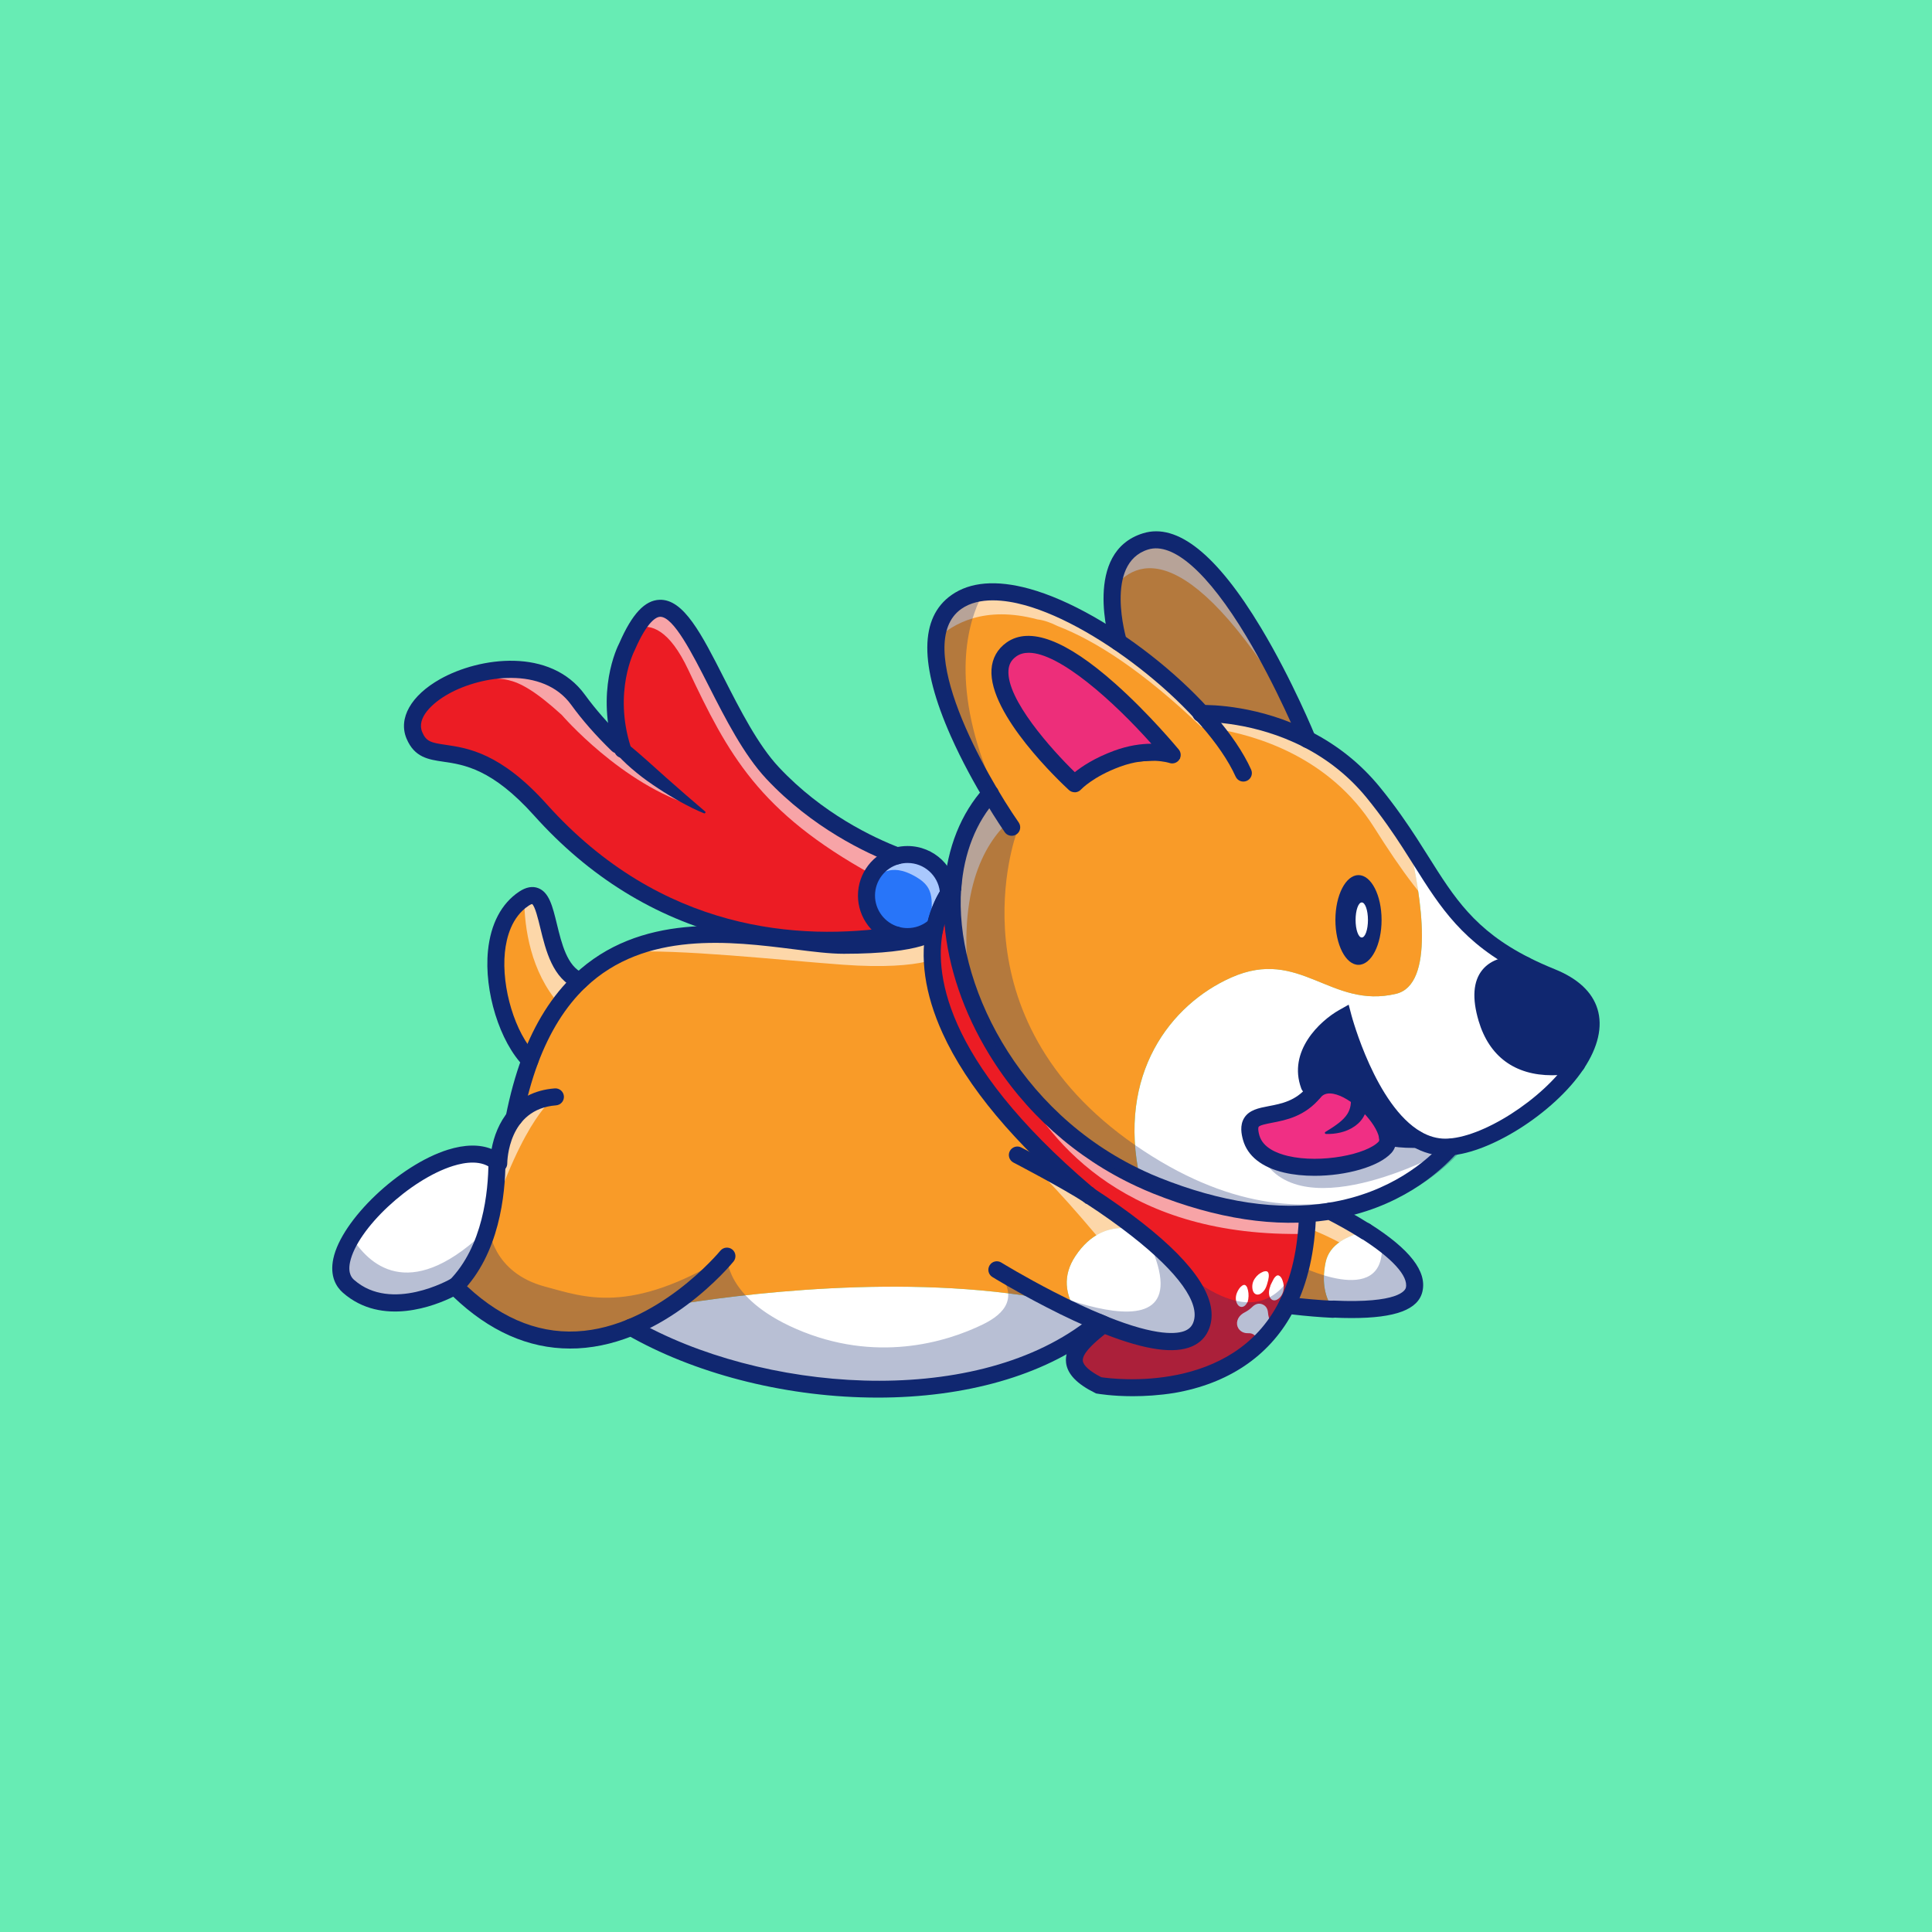 <?xml version="1.0" encoding="utf-8"?>
<!-- Generator: Adobe Illustrator 24.3.0, SVG Export Plug-In . SVG Version: 6.00 Build 0)  -->
<svg version="1.1" id="Layer_1" xmlns="http://www.w3.org/2000/svg" xmlns:xlink="http://www.w3.org/1999/xlink" x="0px" y="0px"
	 viewBox="0 0 4000 4000" style="enable-background:new 0 0 4000 4000;" xml:space="preserve">
<style type="text/css">
	.st0{fill:#67ECB4;}
	.st1{fill:#FFFFFF;}
	.st2{fill:#102770;}
	.st3{fill:#F99B28;}
	.st4{fill:#EC1C24;}
	.st5{fill:#2875F9;}
	.st6{fill:#F02F84;}
	.st7{opacity:0.6;}
	.st8{opacity:0.3;}
	.st9{fill:#ED2E7A;}
</style>
<g>
	<g>
		<g>
			<g>
				<g>
					<rect class="st0" width="4000" height="4000"/>
				</g>
			</g>
		</g>
	</g>
	<g>
		<g>
			<g>
				<g>
					<g>
						<path class="st1" d="M3078.3,2109.6c-30.3-102.1,30.1-115.1,79.4-110.6c-133.3-67.6-171.6-148.9-238.9-253.1
							c-0.9-1.3-1.8-2.7-2.6-4c28.3,119.4,54.4,296.6-25.7,315.6c-135.6,32.3-198.7-96.8-341-33.8
							c-125.7,55.7-237.3,199.9-189.1,416.7c0.3,0.1,0.6,0.3,0.9,0.4c10.7,5,21.6,9.7,32.7,14.2c124.5,50,228.2,63.9,312.8,58.4
							c10.5-0.7,20.7-1.7,30.7-2.9c0,0,0.1,0,0.2,0c142.9-23,251.3-106.1,278.7-136.8c80.2-13.6,194.5-89.3,248.1-169.7
							C3202.6,2216.3,3109.6,2215,3078.3,2109.6z M2872.8,2354.9c1.2,8.4-0.3,15.7-5.1,21c-44,48.4-252.3,69.1-277.3-19.6
							c-20.6-72.8,70-21.7,129.9-94.4v0c-6.5-8.3-9.6-13.6-9.6-13.6c-30.8-83.6,70.4-140.8,70.4-140.8s50.9,193.9,152.6,252.1
							C2911.7,2360.3,2891.4,2358.5,2872.8,2354.9z"/>
					</g>
				</g>
			</g>
		</g>
		<g>
			<g>
				<g>
					<g>
						<path class="st2" d="M2933.8,2359.6c-22,0.7-42.3-1.1-61-4.7c-3.5-24.9-29.8-59.9-60.9-83.2c-32.4-24.4-69.9-36-91.5-9.8
							c-6.5-8.3-9.6-13.6-9.6-13.6c-30.8-83.6,70.4-140.8,70.4-140.8S2832.1,2301.3,2933.8,2359.6z"/>
					</g>
				</g>
			</g>
		</g>
		<g>
			<g>
				<g>
					<g>
						<path class="st3" d="M2916.1,1741.9c-20.5-31.5-43.8-65.1-73.3-101c-41.2-50.3-88.9-85.1-135.7-109.1
							c-104.8-54-205.3-54-219.2-53.8c-48.1-52.6-108.7-104.8-172.2-147.9c0,0,0,0,0,0c-125.3-85-261.9-134.8-335.5-83
							c-102.2,71.9,4.1,285,70.2,396.6c-46.9,51.9-72.3,120-77.8,195.1c-15.6,212,126.6,480.3,387.6,601.7
							c-48.2-216.8,63.4-361,189.1-416.7c142.3-63.1,205.4,66,341,33.8C2970.5,2038.5,2944.4,1861.4,2916.1,1741.9z"/>
					</g>
				</g>
			</g>
		</g>
		<g>
			<g>
				<g>
					<g>
						<path class="st2" d="M3264.4,2204c-61.8,12.3-154.8,11-186.2-94.4c-30.3-102.1,30.1-115.1,79.4-110.6
							c16.7,8.5,34.9,16.7,54.8,24.8C3311.9,2063.9,3310,2135.7,3264.4,2204z"/>
					</g>
				</g>
			</g>
		</g>
		<g>
			<g>
				<g>
					<g>
						<path class="st3" d="M2707.1,1531.8c-104.8-54-205.3-54-219.2-53.8c-48.1-52.6-108.7-104.8-172.2-147.9c0,0,0,0,0,0
							c-1.1-3.7-52.4-174.9,56.2-208.5C2521.5,1075.4,2707.1,1531.8,2707.1,1531.8z"/>
					</g>
				</g>
			</g>
		</g>
		<g>
			<g>
				<g>
					<g>
						<path class="st1" d="M2487.5,2744.1c-20,54.9-110.5,35.6-202.7-1.6c-3.6-1.4-7.1-2.9-10.6-4.4c-14.6-6-29.2-12.5-43.5-19.1
							c-27-38.9-30.4-78.7-4.7-117.8c31.6-47.9,70.3-60.4,104.8-58.6c8.1,0.4,15.8,1.6,23.3,3.3c0,0,0,0,0,0
							C2435.4,2609.6,2508.6,2686.2,2487.5,2744.1z"/>
					</g>
				</g>
			</g>
		</g>
		<g>
			<g>
				<g>
					<g>
						<path class="st1" d="M2927.9,2670.8c-8.8,38.1-89.3,44-167.6,40.4c-15.9-22.8-24.8-54.4-15.7-97.8
							c7.7-37.1,44.7-55.1,82.5-63.7C2881.6,2584.3,2937.2,2630.5,2927.9,2670.8z"/>
					</g>
				</g>
			</g>
		</g>
		<g>
			<g>
				<g>
					<g>
						<path class="st1" d="M1034,2392c-0.3,66.3-17.5,197.8-91.7,272.6c-0.3-0.2-0.5-0.4-0.7-0.7c0,0-132,77.4-220.1,0
							c-88-77.4,211.2-348.1,311-254.2C1032.5,2409.6,1032.5,2402.7,1034,2392z"/>
					</g>
				</g>
			</g>
		</g>
		<g>
			<g>
				<g>
					<g>
						<path class="st1" d="M2274.2,2738.2c-5.2,4.4-10.5,8.6-15.9,12.8c-233.6,178.3-674.5,157.4-952.2-2.2
							c31.2-12.8,59.7-29.1,84.9-46.2c131.2-21.7,481.3-68.4,782.8-11.4c17.9,9.2,37.1,18.7,56.9,27.9
							C2245,2725.7,2259.6,2732.2,2274.2,2738.2z"/>
					</g>
				</g>
			</g>
		</g>
		<g>
			<g>
				<g>
					<g>
						<path class="st3" d="M2354.2,2545.9c-7.4-1.7-15.2-2.9-23.3-3.3c-34.5-1.8-73.3,10.7-104.8,58.6c-25.7,39-22.3,78.9,4.7,117.8
							c-19.8-9.2-39-18.7-56.9-27.9c-301.6-56.9-651.6-10.2-782.8,11.4c-25.2,17.1-53.7,33.4-84.9,46.2
							c-102.4,42.2-233.1,46.5-363.7-84.2c74.2-74.7,91.4-206.3,91.7-272.6c2.6-19.3,9.9-51,30.5-77.1v0
							c8.7-44.4,19.7-83.7,32.7-118.6c27-72.4,62.5-125.6,103.3-164.4h0c167.3-158.9,423.6-74.1,546.4-74.1
							c167.2,0,187.7-30.9,187.7-30.9c-18.9,101.2,11.4,287.7,320.3,548.5c0,0,0.1,0,0.1,0.1
							C2285.4,2495.3,2320.4,2519.5,2354.2,2545.9z"/>
					</g>
				</g>
			</g>
		</g>
		<g>
			<g>
				<g>
					<g>
						<path class="st3" d="M2744.5,2613.3c-9.1,43.4-0.2,74.9,15.7,97.8c-34.3-1.6-68.3-5-95.6-8.4c23.3-46.1,38.8-114.9,42.1-189.2
							c10.5-0.7,20.7-1.7,30.7-2.9c0,0,0.1,0,0.2,0c5.5-0.7,10.8-1.5,16.1-2.3c18.5,9.3,45.8,23.9,73.4,41.4
							C2789.2,2558.2,2752.3,2576.2,2744.5,2613.3z"/>
					</g>
				</g>
			</g>
		</g>
		<g>
			<g>
				<g>
					<g>
						<path class="st4" d="M2706.7,2513.5c-3.3,74.4-18.8,143.2-42.1,189.2c-109.1,216.2-389.6,166.1-389.6,166.1
							c-78.2-38.6-53-73.7-9.2-110.8c6-5.1,12.5-10.3,19-15.5c92.2,37.1,182.6,56.5,202.7,1.6c21.1-57.9-52-134.5-133.3-198.2
							c0,0,0,0,0,0c-33.7-26.4-68.7-50.6-99.1-70.3c0,0-0.1-0.1-0.1-0.1c-308.9-260.9-339.2-447.3-320.3-548.5
							c0.6-3.3,1.3-6.5,2-9.6c7.3-31.7,19.1-54.1,27.2-66.6c4.8-7.4,8.2-11.4,8.8-12c-15.6,212,126.6,480.3,387.6,601.7
							c0.3,0.1,0.6,0.3,0.9,0.4c10.7,5,21.6,9.7,32.7,14.2C2518.4,2505.1,2622.1,2519.1,2706.7,2513.5z"/>
					</g>
				</g>
			</g>
		</g>
		<g>
			<g>
				<g>
					<g>
						<g>
							<path class="st1" d="M2605.9,2770.1c-2.8-1.8-5.7-3.4-8.3-5.5c-3.7-3.1-7.8-4.6-12.6-4.3c-7,0.3-13.4-1.6-18.4-6.7
								c-8.3-8.5-7.2-22.1,2.5-31.1c2.5-2.3,5.3-4.1,8.1-5.5c5.6-2.9,10.8-6.6,15.5-11.2c6.4-6.2,13.3-8.2,20.5-5.5
								c7.2,2.7,11.4,8.7,12.1,17.7c0.5,6.3,2,12,4.9,17.1c2.5,4.3,3.7,9.4,3.5,15.1c-0.4,9.8-6.2,17.8-14.6,20.2
								c-4.3,1.2-8.7,1.1-13.2-0.5C2606.1,2769.8,2606,2769.9,2605.9,2770.1z"/>
						</g>
					</g>
				</g>
			</g>
			<g>
				<g>
					<g>
						<g>
							<path class="st1" d="M2623.2,2659.3c-1.6,5.1-3.6,10-7.1,13.9c-1.8,2-3.9,4-6.2,5.3c-7.4,4.3-14.6,0.7-16.5-8.3
								c-1.7-8.1-0.3-16.1,4.7-23.3c4.5-6.6,10.3-11.2,17-13.9c1.7-0.7,3.6-1,5.3-1.1c3.5-0.2,5.7,2,6.3,6c0.6,4.1-0.1,8.2-1,12.4
								C2624.9,2653.2,2624,2656.2,2623.2,2659.3z"/>
						</g>
					</g>
				</g>
			</g>
			<g>
				<g>
					<g>
						<g>
							<path class="st1" d="M2630.1,2661.7c2.3-4.7,4.6-9.5,7.1-14.1c1.1-2,2.7-3.7,4.3-5.2c2.6-2.4,5.2-2.5,7.7-0.7
								c3,2.1,4.8,5.5,6.1,9.3c2.4,6.5,3.5,13.4,1.9,20.9c-1.7,7.7-5.6,14.1-11.9,18.1c-7.8,5.1-15.5,1.4-17.5-8.2
								c-1-4.8-0.6-9.7,0.8-14.7c0.5-1.8,1.2-3.5,1.8-5.2C2630.3,2661.8,2630.2,2661.8,2630.1,2661.7z"/>
						</g>
					</g>
				</g>
			</g>
			<g>
				<g>
					<g>
						<g>
							<path class="st1" d="M2668.1,2714.7c-3.2,9.2-8.5,15.2-16.3,17.5c-8.6,2.6-14.6-4.2-12.9-14.3c0.7-4,2.1-7.8,4.4-11
								c3.9-5.5,8.4-10.4,13.8-13.8c1.5-1,3.1-1.7,4.7-2.1c3.2-0.8,5.6,0.6,6.9,3.9c1.8,4.7,1.5,9.8,0.6,15
								C2669,2711.5,2668.5,2713.3,2668.1,2714.7z"/>
						</g>
					</g>
				</g>
			</g>
			<g>
				<g>
					<g>
						<g>
							<path class="st1" d="M2583.7,2694.2c-1.3,2.3-2.5,4.7-4.1,6.7c-4.6,5.9-11.3,6.6-15.8,1.8c-5.4-5.9-6.7-16-3.2-25.2
								c1.9-4.9,4.4-9.3,7.9-13c1.1-1.1,2.3-2.1,3.5-2.9c3.4-2.2,6.4-1.7,8.6,1.4c0.6,0.9,1.2,1.8,1.6,2.8
								c2.7,7.5,3.5,15.5,2.2,24.1c-0.2,1.4-0.7,2.7-1,4C2583.6,2694,2583.7,2694.1,2583.7,2694.2z"/>
						</g>
					</g>
				</g>
			</g>
		</g>
		<g>
			<g>
				<g>
					<g>
						<path class="st5" d="M1963.9,1850.8c-8.1,12.5-20,34.9-27.2,66.6c-15.2,14-35.4,22.5-57.6,22.5c-8,0-15.7-1.1-23-3.2
							c-35.8-10-62.1-42.9-62.1-81.9c0-39.4,26.8-72.5,63.1-82.2c7-1.8,14.3-2.9,21.9-2.9
							C1924.6,1769.9,1961.8,1805.7,1963.9,1850.8z"/>
					</g>
				</g>
			</g>
		</g>
		<g>
			<g>
				<g>
					<g>
						<path class="st4" d="M1856,1936.8c-178.9,27.2-486,21.3-737.3-259.4c-131-146.4-230-80.5-260.8-154.3
							c-40.4-96.9,239.9-210.1,338.9-73.7c27.4,37.8,59.8,72.5,92.2,103c-39.3-123.2,9.1-213.1,9.1-213.1
							c103.4-237.7,169.4,121,301.5,261.9c92.3,98.5,200.7,149.6,257.6,171.4c-36.4,9.6-63.1,42.8-63.1,82.2
							C1794,1893.9,1820.2,1926.8,1856,1936.8z"/>
					</g>
				</g>
			</g>
		</g>
		<g>
			<g>
				<g>
					<g>
						<path class="st3" d="M1200.5,2031.9c-40.8,38.7-76.3,91.9-103.3,164.4c-70.7-71.3-109.6-270.1-12.6-334.7
							C1149,1818.6,1117.8,1996.9,1200.5,2031.9z"/>
					</g>
				</g>
			</g>
		</g>
		<g>
			<g>
				<g>
					<g>
						<path class="st6" d="M2867.8,2375.9c-44,48.4-252.3,69.1-277.3-19.6c-20.6-72.8,70-21.7,129.9-94.4v0
							c21.7-26.1,59.2-14.6,91.5,9.8c31,23.3,57.4,58.3,60.9,83.2C2874,2363.3,2872.6,2370.6,2867.8,2375.9z"/>
					</g>
				</g>
			</g>
		</g>
		<g class="st7">
			<g>
				<g>
					<g>
						<g>
							<path class="st1" d="M3252.6,2044.3c-210.6-55.9-295-152.7-408-331.8c-92.3-146.2-245.3-190.5-329.4-203.9
								c-8.5-10.5-17.6-21.1-27.2-31.6c13.9-0.3,114.3-0.2,219.2,53.8c1.9,1,3.8,2,5.7,3c45,23.9,90.4,57.9,130,106.1
								c30.7,37.5,54.7,72.4,75.9,105.1c67.4,104.1,105.7,185.5,238.9,253.1c16.7,8.5,34.9,16.7,54.8,24.8
								C3228.4,2029.3,3241.7,2036.5,3252.6,2044.3z"/>
						</g>
					</g>
				</g>
			</g>
			<g>
				<g>
					<g>
						<g>
							<path class="st1" d="M2011.5,2069.6c-30.8-78.4-44.3-158.5-38.9-231.8c5.5-75.1,30.9-143.2,77.8-195.1
								c15.7,26.5,29.1,47.3,36.9,59.1C2038.8,1746.9,1975.1,1850,2011.5,2069.6z"/>
						</g>
					</g>
				</g>
			</g>
			<g>
				<g>
					<g>
						<g>
							<path class="st1" d="M2515.2,1508.7c-10.6-1.7-20-2.9-28.1-3.7c-120.9-115.6-218.9-178.5-297.6-208.9
								c-14.5-7.3-28.5-12.1-41.6-13.7c-109.6-29.3-175.3,8.8-209.3,41.6c3.2-32.4,15.7-59.8,41.6-77.9c73.5-51.7,210.1-2,335.5,83
								v0c63.6,43.1,124.2,95.3,172.3,148C2497.6,1487.7,2506.7,1498.2,2515.2,1508.7z"/>
						</g>
					</g>
				</g>
			</g>
			<g>
				<g>
					<g>
						<g>
							<path class="st1" d="M2695.7,1504.1c-231.1-396.8-344.6-349.4-392.3-283.6c3.5-42.6,20.1-84.9,68.5-99.9
								C2499.5,1081.3,2653.1,1407,2695.7,1504.1z"/>
						</g>
					</g>
				</g>
			</g>
			<g>
				<g>
					<g>
						<g>
							<path class="st1" d="M1917,1991.1c-32.7,7.3-86.3,12.5-172.3,6.2c-137.9-10.1-333.6-32.5-454.9-26.6
								c159.1-73,354.6-13.9,457.2-13.9c121,0,165.2-16.2,180.4-25.1C1929.8,1949.5,1927.5,1969.4,1917,1991.1z"/>
						</g>
					</g>
				</g>
			</g>
			<g>
				<g>
					<g>
						<g>
							<path class="st1" d="M2927.9,2669.8c-2.9,12.4-13.2,21.3-28.7,27.6c-20.6-70-108.7-119.1-165.1-144
								c-11-4.8-20.7-8.8-28.5-11.8c-0.3,4.4-0.7,8.6-1.1,12.9c-366.6,8.6-528.6-184.4-596.2-316c63.8,81.9,148.9,153.3,252.8,201.4
								c10.7,5,21.6,9.7,32.7,14.2c148.5,59.6,267.5,68,359.8,53.1c18.5,9.3,45.8,23.9,73.4,41.4
								C2881.6,2583.3,2937.2,2629.5,2927.9,2669.8z"/>
						</g>
					</g>
				</g>
			</g>
			<g>
				<g>
					<g>
						<g>
							<path class="st1" d="M1963.9,1849.8c-8.1,12.5-20,34.9-27.2,66.6c-3.3,3-6.8,5.8-10.6,8.3c4.1-61.2,10.1-85.6-28.4-108.5
								c-59.4-35.4-75.6,3.5-91.9-5.5c-235.2-129.6-298.5-249.5-380.9-424.2c-38.9-82.4-77.1-96.3-107.7-86
								c92.9-155.4,158.6,167.9,282.3,299.8c92.3,98.5,200.7,149.6,257.6,171.4c7-1.8,14.3-2.9,21.9-2.9
								C1924.6,1768.9,1961.8,1804.8,1963.9,1849.8z"/>
						</g>
					</g>
				</g>
			</g>
			<g>
				<g>
					<g>
						<g>
							<path class="st1" d="M1200.5,2031c-14.9,14.2-29.1,30.2-42.4,48.5c-59.5-68-72.4-157.4-72.8-219.3
								C1148.8,1818.8,1118.1,1996.1,1200.5,2031z"/>
						</g>
					</g>
				</g>
			</g>
			<g>
				<g>
					<g>
						<g>
							<path class="st1" d="M1149.9,2270.8c0,0-64.7,37.5-139.6,271.7c0.5-9.3,18.6-128.9,18.6-136.9c1.3,1,2.5,2.1,3.7,3.2
								c0,0,0-54.2,32-94.7v0C1081.8,2291.9,1108.6,2273.9,1149.9,2270.8z"/>
						</g>
					</g>
				</g>
			</g>
			<g>
				<g>
					<g>
						<g>
							<path class="st1" d="M1439.7,1669.8c-152.3-44.9-276.6-189.6-276.6-189.6c-110.7-100.7-122.2-64.3-187.4-82.5
								c77.3-23.2,171.8-17.3,221.2,50.8c27.4,37.8,59.8,72.5,92.2,103C1349.3,1608.3,1409.9,1650.4,1439.7,1669.8z"/>
						</g>
					</g>
				</g>
			</g>
			<g>
				<g>
					<g>
						<g>
							<path class="st1" d="M2106.4,2391.3c-11.7-4.9,533.2,301.3,334.5,379C2440.9,2770.3,2170.9,2418.4,2106.4,2391.3z"/>
						</g>
					</g>
				</g>
			</g>
		</g>
		<g class="st8">
			<g>
				<g>
					<g>
						<path class="st2" d="M2927.9,2676.7c-8.8,38.1-89.3,44-167.6,40.4c-34.3-1.6-68.3-5-95.6-8.4
							c-109.1,216.2-389.6,166.1-389.6,166.1c-78.2-38.6-53-73.7-9.2-110.8c6-5.1,12.5-10.3,19-15.5c-3.6-1.4-7.1-2.9-10.6-4.4
							c-5.2,4.4-10.5,8.6-15.9,12.8c-233.6,178.3-674.5,157.4-952.2-2.2c-102.4,42.2-233.1,46.5-363.7-84.2
							c-0.3-0.2-0.5-0.4-0.7-0.7c0,0-132,77.4-220.1,0c-26.1-22.9-18.1-62.9,8.5-105.3c38.4,59.6,124.9,132.5,282.4-23.1
							c0,0,0,0,0,0.1c0.1,3.8,7.1,93.4,116.2,122.4c80.9,21.5,174.4,59.6,376.3-63.4c0,0-5.3,86.3,143.3,150.9
							c163.9,71.2,309.4,28.4,387-9.6c45.4-22.3,75.1-56,28.6-112.8c0,0,445.8,228.4,314.8-57.3c0,0,0,0,0.1,0.1
							c0.1,0.1,0.3,0.3,0.6,0.5c1.7,1.6,6.9,6.2,14.8,12.7c0,0,0,0,0.1,0c50.5,42,208.2,207,291.7,33.7c0,0,180.4,92.5,175-39.9
							C2902.1,2609.3,2935.2,2644.8,2927.9,2676.7z"/>
					</g>
				</g>
			</g>
		</g>
		<g class="st8">
			<g>
				<g>
					<g>
						<path class="st2" d="M2707.1,1531.8c-104.8-54-205.3-54-219.2-53.8c-48.1-52.6-108.7-104.8-172.2-147.9c0,0,0,0,0,0
							c-1.1-3.7-52.4-174.9,56.2-208.5C2521.5,1075.4,2707.1,1531.8,2707.1,1531.8z"/>
					</g>
				</g>
			</g>
		</g>
		<g>
			<g>
				<g>
					<g>
						<path class="st2" d="M2924.2,2376.6c-18.6,0-37-1.7-54.7-5.1c-9.5-1.9-15.8-11.1-13.9-20.6s11.1-15.8,20.6-13.9
							c18.1,3.5,37.3,5,57,4.4l0.6,0c9.7,0,17.6,7.9,17.6,17.6c0,9.7-7.8,17.6-17.6,17.6C2930.6,2376.5,2927.4,2376.6,2924.2,2376.6
							z"/>
					</g>
				</g>
			</g>
		</g>
		<g>
			<g>
				<g>
					<g>
						<path class="st2" d="M2992.4,2392.7c-23.1,0-45.7-6.3-67.4-18.6c-86-49.2-136.4-184.1-153.9-239.3
							c-24.1,18.9-61,57-44.5,104.9c1.2,1.8,3.7,5.6,7.6,10.6l3.7,4.8v6c0,9.7-7.9,17.6-17.6,17.6c-6,0-11.3-3-14.5-7.6
							c-6.6-8.5-9.9-14.1-10.3-14.7l-0.8-1.4l-0.6-1.5c-28.5-77.3,38.8-139.9,78.3-162.2l19.9-11.2l5.8,22.1
							c0.5,1.9,50.2,187.5,144.3,241.3c16.3,9.3,33.1,14,49.9,14c74.7,0,202.1-81.3,257.3-164.1c16.6-24.8,34.2-61.3,24.2-94
							c-7.6-24.8-30.5-45-68-60.1c-20.1-8.1-39-16.7-56.2-25.4c-121-61.3-167.7-135.5-221.8-221.5c-7.7-12.2-15.6-24.8-24-37.7
							c-17.7-27.4-42.3-63.8-74.7-103.5c-35.5-43.3-79.3-78.5-130.1-104.6c-101.7-52.3-199.9-52-210.8-51.8l-0.8,0
							c-9.7,0.8-17.8-6.4-18.7-16c-0.9-9.6,6.5-18.2,16.1-19.1c0,0,1.1-0.1,3-0.1c18.9-0.4,120.1,0.6,227.2,55.7
							c55.1,28.3,102.6,66.5,141.2,113.6c33.6,41,58.8,78.5,77.1,106.6c8.4,13.1,16.4,25.8,24.2,38.1
							c53.4,84.9,95.6,151.9,207.9,208.8c16.3,8.3,34.3,16.4,53.5,24.2c47.8,19.3,77.6,47,88.5,82.4c11.2,36.3,1.3,79.1-28.5,123.9
							C3217.5,2305.4,3078.2,2392.7,2992.4,2392.7z"/>
					</g>
				</g>
			</g>
		</g>
		<g>
			<g>
				<g>
					<g>
						<path class="st2" d="M1972.7,1855.6c-0.4,0-0.9,0-1.3,0c-9.7-0.7-17-9.2-16.3-18.9c6-81.6,34.5-152.7,82.3-205.6
							c6.5-7.2,17.7-7.8,24.9-1.3c7.2,6.5,7.8,17.7,1.3,24.9c-42.5,47.1-67.9,110.9-73.3,184.6
							C1989.5,1848.6,1981.8,1855.6,1972.7,1855.6z"/>
					</g>
				</g>
			</g>
		</g>
		<g>
			<g>
				<g>
					<g>
						<path class="st2" d="M2753.7,2525.1c-8.5,0-16-6.2-17.4-14.8c-1.5-9.6,5-18.6,14.6-20.2c128.3-20.6,205.1-88.2,239.4-126.7
							c6.5-7.3,17.6-7.9,24.9-1.4c7.3,6.5,7.9,17.6,1.4,24.9c-37.5,42-121.1,115.7-260.1,138
							C2755.5,2525,2754.6,2525.1,2753.7,2525.1z"/>
					</g>
				</g>
			</g>
		</g>
		<g>
			<g>
				<g>
					<g>
						<path class="st2" d="M2094.6,1730.4c-5.6,0-11.1-2.6-14.5-7.6c-2.6-3.8-65.3-94.5-111.7-199c-65.2-147.1-64.7-245.3,1.6-291.9
							c38.7-27.2,92.7-31.6,160.5-13.1c167.4,45.8,395.2,231.3,459.8,374.5c4,8.9,0.1,19.3-8.8,23.3c-8.9,4-19.3,0.1-23.3-8.8
							c-60-133.1-280.6-312.2-437-355c-39.3-10.8-93.9-18.1-130.9,7.9c-103.8,73,50.5,343.9,118.8,442.1c5.5,8,3.6,19-4.4,24.5
							C2101.6,1729.4,2098.1,1730.4,2094.6,1730.4z"/>
					</g>
				</g>
			</g>
		</g>
		<g>
			<g>
				<g>
					<g>
						<path class="st2" d="M2707.1,1548.7c-7,0-13.5-4.1-16.3-11c-0.5-1.1-46.8-114.4-110.5-220.3
							c-79.3-131.9-151.5-195.7-203.3-179.7c-91.7,28.3-45,185-44.5,186.6c2.8,9.3-2.4,19.1-11.7,22c-9.3,2.9-19.1-2.4-22-11.7
							c-2.4-7.8-57.3-191.9,67.8-230.5c70.8-21.9,152.9,43.9,244,195.5c65.1,108.2,112.3,223.7,112.7,224.9c3.7,9-0.7,19.3-9.7,22.9
							C2711.6,1548.2,2709.3,1548.7,2707.1,1548.7z"/>
					</g>
				</g>
			</g>
		</g>
		<g>
			<g>
				<g>
					<g>
						<g>
							<g>
								<path class="st9" d="M2426.9,1563.7l-110.5,7.6l-91.3,52.1c0,0-227.6-209.7-130.9-278.2
									C2191,1276.9,2426.9,1563.7,2426.9,1563.7z"/>
							</g>
						</g>
					</g>
				</g>
				<g>
					<g>
						<g>
							<g>
								<path class="st2" d="M2224,1633.6l-4.4-4.1c-6.7-6.1-163.2-151.5-157.3-242.3c1.3-20.4,10.5-36.8,27.3-48.6
									c101.8-72,333.9,208,343.8,219.9l10.1,12.3l-124.5,8.6L2224,1633.6z M2129.4,1343c-11.4,0-21.7,2.8-30.4,9
									c-12.7,9-19.4,20.8-20.3,36.3c-4.9,75.1,122.3,200.8,147.7,225l87.7-50l96.3-6.6C2347.4,1483,2209.9,1343,2129.4,1343z"/>
							</g>
						</g>
					</g>
				</g>
			</g>
			<g>
				<g>
					<g>
						<g>
							<path class="st2" d="M2225.1,1640.3c-4.4,0-8.7-1.6-12-4.6c-17-15.7-166.4-156.2-160.3-249.8c1.5-23.1,12.3-42.3,31.2-55.7
								c47.7-33.7,123.2-5.2,224.5,84.8c71.3,63.3,129.5,133.9,132,136.8c5,6.1,5.4,14.8,0.8,21.3c-4.5,6.4-12.8,9.1-20.2,6.5
								c-0.9-0.3-43.4-14-102.3,7.8c-56.1,20.7-80.4,46.9-80.7,47.2c-3.2,3.5-7.6,5.6-12.3,5.8
								C2225.6,1640.3,2225.3,1640.3,2225.1,1640.3z M2129.9,1351.5c-9.7,0-18.4,2.3-25.6,7.4c-10.4,7.3-15.6,16.6-16.4,29.2
								c-3.9,59.9,89,163.5,137.4,210.6c14.4-11.6,40.7-29.4,81.3-44.4c29.9-11,56.3-14.4,77.2-14.5
								C2305.6,1452,2193.7,1351.5,2129.9,1351.5z"/>
						</g>
					</g>
				</g>
			</g>
		</g>
		<g>
			<g>
				<g>
					<g>
						<path class="st2" d="M3213.4,2226.2c-77,0-130.1-38.7-152-112.3c-14-47-11.4-82.6,7.7-105.9c18-21.9,48.3-31.1,90.1-27.3
							c9.7,0.9,16.8,9.4,15.9,19.1c-0.9,9.7-9.4,16.8-19.1,15.9c-20.3-1.8-47.1-0.8-59.7,14.5c-11.1,13.5-11.5,38.9-1.2,73.5
							c21.4,72.1,77.2,99.7,165.9,82.1c9.6-1.9,18.8,4.3,20.7,13.8c1.9,9.5-4.3,18.8-13.8,20.7
							C3248.6,2224.3,3230.4,2226.2,3213.4,2226.2z"/>
					</g>
				</g>
			</g>
		</g>
		<g>
			<g>
				<g>
					<g>
						<path class="st2" d="M2664.6,2719.6c-2.7,0-5.4-0.6-7.9-1.9c-8.7-4.4-12.2-15-7.8-23.7c24.9-49.2,38.5-110,40.6-180.7
							c0.3-9.7,8.6-17.3,18.1-17.1c9.7,0.3,17.4,8.4,17.1,18.1c-2.2,75.9-17.1,141.7-44.4,195.5
							C2677.3,2716.1,2671.1,2719.6,2664.6,2719.6z"/>
					</g>
				</g>
			</g>
		</g>
		<g>
			<g>
				<g>
					<g>
						<path class="st2" d="M1972.6,1855.6c-9.7,0-17.6-7.9-17.6-17.6c0-4.9,2-9.3,5.2-12.5c3.2-3.2,7.6-5.2,12.5-5.2c0,0,0,0,0,0
							c9.7,0,17.6,7.9,17.6,17.6C1990.3,1847.7,1982.4,1855.6,1972.6,1855.6z"/>
					</g>
				</g>
			</g>
		</g>
		<g>
			<g>
				<g>
					<g>
						<path class="st2" d="M2284.8,2759.4c-2.1,0-4.3-0.4-6.5-1.2c-3.7-1.5-7.4-3-11-4.5c-13.8-5.7-28.2-12.1-44-19.4
							c-18.8-8.7-38.2-18.2-57.6-28.3c-62.8-32.3-110.6-61.8-111.1-62.1c-8.3-5.1-10.8-15.9-5.7-24.2c5.1-8.3,15.9-10.9,24.2-5.7
							c0.5,0.3,47.3,29.1,108.8,60.7c19,9.8,38,19.1,56.3,27.6c15.3,7.1,29.3,13.3,42.8,18.8c3.5,1.5,6.9,2.9,10.3,4.3
							c9,3.6,13.5,13.8,9.9,22.8C2298.4,2755.2,2291.8,2759.4,2284.8,2759.4z"/>
					</g>
				</g>
			</g>
		</g>
		<g>
			<g>
				<g>
					<g>
						<path class="st2" d="M2254.9,2492.3c-3.3,0-6.6-0.9-9.6-2.8c-46.7-30.3-146.1-82.1-147.1-82.6c-8.6-4.5-12-15.1-7.5-23.7
							c4.5-8.6,15.1-12,23.7-7.5c4.1,2.2,101.9,53.1,150,84.3c8.2,5.3,10.5,16.2,5.2,24.4
							C2266.3,2489.5,2260.7,2492.3,2254.9,2492.3z"/>
					</g>
				</g>
			</g>
		</g>
		<g>
			<g>
				<g>
					<g>
						<path class="st2" d="M2798.6,2728.9c-12.2,0-25.3-0.3-39.2-1c-9.7-0.4-17.2-8.7-16.8-18.4c0.4-9.7,8.7-17,18.4-16.8
							c135.1,6.2,148.4-21.2,149.7-26.7c5.5-23.9-28.4-61.2-93.1-102.3c-8.2-5.2-10.6-16.1-5.4-24.3c5.2-8.2,16.1-10.6,24.3-5.4
							c82.6,52.5,118.1,98.3,108.5,139.9C2936.4,2711.2,2889.6,2728.9,2798.6,2728.9z"/>
					</g>
				</g>
			</g>
		</g>
		<g>
			<g>
				<g>
					<g>
						<path class="st2" d="M1180,2792c-86,0-167.1-36-241.6-107.3c-36.5,18.1-147.3,63-228.5-8.3c-13.3-11.7-27.6-33.5-19.8-70.5
							c17-80.2,136.6-194,237.1-225.5c35.2-11,65.9-11.4,90.6-1.5c9.3-51.6,43.6-118.9,130.8-125.5c9.7-0.7,18.1,6.5,18.9,16.2
							c0.7,9.7-6.5,18.1-16.2,18.9c-99.4,7.5-101,115.8-101.1,120.4c0,7-4.2,13.3-10.7,16.1c-6.4,2.8-13.9,1.5-19-3.3
							c-22.2-20.9-57.2-15.7-82.7-7.7c-89,27.9-198.5,130.2-213.1,199.2c-5.2,24.6,5.2,33.8,8.6,36.8c77.3,67.9,198.3-1.3,199.5-2
							c6.9-4,15.7-2.9,21.4,2.8c74.1,74.3,154.6,109.9,239.5,105.7c165.9-8.1,296.4-165.4,297.7-167c6.1-7.5,17.2-8.6,24.8-2.5
							c7.5,6.1,8.6,17.2,2.5,24.8c-5.7,7-141.4,170.9-323.1,179.9C1190.3,2791.8,1185.1,2792,1180,2792z"/>
					</g>
				</g>
			</g>
		</g>
		<g>
			<g>
				<g>
					<g>
						<path class="st2" d="M1816.7,2893.6c-6.1,0-12.2-0.1-18.3-0.2c-179.7-3-362.4-50.4-501.1-130.2c-8.4-4.8-11.3-15.6-6.5-24
							c4.8-8.4,15.6-11.3,24-6.5c258.2,148.4,694.7,185.3,932.8,3.5c5.1-3.9,10.3-8,15.3-12.3c7.5-6.3,18.6-5.3,24.8,2.2
							c6.2,7.5,5.3,18.6-2.2,24.8c-5.4,4.6-11,9-16.6,13.3C2159.3,2847.9,1999.3,2893.6,1816.7,2893.6z"/>
					</g>
				</g>
			</g>
		</g>
		<g>
			<g>
				<g>
					<g>
						<path class="st2" d="M1064.5,2331.8c-1.1,0-2.3-0.1-3.4-0.3c-9.5-1.9-15.8-11.1-13.9-20.7c8.7-44.3,20-85.1,33.5-121.4
							c26.3-70.6,62.5-128.1,107.7-171c0.3-0.2,0.5-0.5,0.8-0.7c135.4-127.9,322.2-104.5,458.6-87.3c38.9,4.9,72.5,9.1,99.2,9.1
							c140.6,0,171.6-22.4,174.2-24.5c5.7-6.8,15.7-8.4,23.3-3.4c8.1,5.4,10.3,16.3,4.9,24.4c-6,9.1-38.4,38.7-202.4,38.7
							c-28.9,0-63.5-4.3-103.6-9.4c-129.7-16.3-307.3-38.6-430.7,78.6c-0.2,0.2-0.5,0.5-0.8,0.7c-40.9,39.1-73.9,91.9-98.2,157.1
							c-12.9,34.5-23.6,73.5-32,115.9C1080.1,2326,1072.7,2331.8,1064.5,2331.8z M1920,1916.4C1920,1916.4,1920,1916.4,1920,1916.4
							C1920,1916.4,1920,1916.4,1920,1916.4z M1920,1916.4C1920,1916.4,1920,1916.4,1920,1916.4
							C1920,1916.4,1920,1916.4,1920,1916.4z M1920,1916.4C1920,1916.4,1920,1916.4,1920,1916.4
							C1920,1916.4,1920,1916.4,1920,1916.4z M1921.3,1914.7L1921.3,1914.7L1921.3,1914.7z"/>
					</g>
				</g>
			</g>
		</g>
		<g>
			<g>
				<g>
					<g>
						<path class="st2" d="M2345,2890.7c-42.4,0-71.2-5-73.1-5.3l-2.5-0.4l-2.2-1.1c-37.5-18.5-57.1-38.9-60-62.3
							c-3.7-30,20.5-55.1,47.2-77.7c6.1-5.2,12.4-10.2,19.4-15.8l8-6.4l9.5,3.8c104.7,42.2,147.1,36.5,163,29.4
							c8.2-3.7,13.5-9.2,16.5-17.5c14.3-39.3-31-102.6-127.6-178.3c-27.9-21.9-59.3-44.3-93.7-66.7h-1.2l-5.2-4.4
							c-143.2-121-241.3-238.4-291.6-348.9c-37.1-81.5-47.9-157.7-32.2-226.3c7.7-33.8,20.4-57.9,29.6-72.3
							c5.9-9.2,10.1-13.9,10.6-14.4l34.2-37l-3.7,50.3c-14.1,192,113.7,462.3,378.4,584.9c10.2,4.8,20.8,9.4,31.8,13.8
							c128.1,51.4,246,68.9,350.4,52.1l5.6-0.9l5.1,2.6c18.4,9.3,46.3,24.1,74.9,42.3c8.2,5.2,10.6,16.1,5.4,24.3
							c-5.2,8.2-16.1,10.6-24.3,5.4c-24.9-15.8-49.3-29-66.8-38c-109.4,16.3-231.6-2.2-363.4-55c-11.6-4.7-22.9-9.6-33.6-14.6
							c-126.6-58.7-232.4-153.3-305.8-273.7c-52.8-86.6-84.5-180-92.2-269.5c-0.7,2.5-1.3,5-1.9,7.7
							c-19.7,86.2-5.7,270.2,307.6,536.6h0.8l4,3.9c36.2,23.6,69.5,47.2,98.9,70.3c112.7,88.4,159.5,161.7,138.9,218.1
							c-6.3,17.4-18.2,30-35.3,37.6c-36.6,16.3-95.8,8.1-180.9-25.1c-3.7,3-7.2,5.9-10.6,8.7c-15.9,13.4-36.7,32.8-35.1,46.6
							c1.2,10,14.8,21.9,38.3,33.9c26.7,4,271.7,34.6,368.4-157l5.6-11l12.3,1.5c33.9,4.2,65.7,6.9,94.3,8.3
							c9.7,0.4,17.2,8.7,16.8,18.4c-0.5,9.7-8.8,17.1-18.4,16.8c-26.1-1.2-54.6-3.6-84.9-7.1c-48.3,87.3-131.9,143.4-242.6,162.6
							C2400,2889,2370.1,2890.7,2345,2890.7z"/>
					</g>
				</g>
			</g>
		</g>
		<g>
			<g>
				<g>
					<g>
						<path class="st2" d="M1879,1956.8c-9.4,0-18.8-1.3-27.8-3.8c-44-12.3-74.9-52.9-74.9-98.8c0-46.5,31.3-87.3,76.2-99.2
							c8.7-2.3,17.6-3.4,26.4-3.4c54.9,0,99.9,42.9,102.4,97.7l0.3,5.6l-3.1,4.7c-7.7,11.9-18.3,32.2-24.9,61l-1.2,5.3l-4,3.7
							C1929.5,1947.1,1904.8,1956.8,1879,1956.8z M1879,1786.7c-5.8,0-11.7,0.8-17.4,2.3c-29.4,7.8-50,34.6-50,65.1
							c0,30.1,20.2,56.8,49.2,64.9c5.9,1.7,12,2.5,18.2,2.5c15.3,0,29.9-5.1,41.8-14.6c6.9-27.1,16.8-47.6,25-61.3
							C1941.7,1812.2,1913.3,1786.7,1879,1786.7z"/>
					</g>
				</g>
			</g>
		</g>
		<g>
			<g>
				<g>
					<g>
						<path class="st2" d="M1857.1,1789.6c-2.1,0-4.2-0.4-6.3-1.2c-57.9-22.2-169.3-74.7-264.1-175.8
							c-46.8-49.9-85.3-125.5-119.2-192.2c-34.2-67.2-72.9-143.4-100.5-143.4c-0.2,0-0.3,0-0.4,0c-6.8,0.2-25.6,7.3-52.3,68.7
							l-0.6,1.3c-0.4,0.8-44.2,85.3-7.8,199.4c3,9.3-2.2,19.2-11.4,22.1c-9.3,3-19.2-2.2-22.1-11.4c-39.7-124.4,4.9-216.3,10-226
							c26.2-60,52.7-88.4,83.3-89.3c49.8-1.6,86.8,70.9,133.4,162.6c32.9,64.6,70.1,137.8,113.5,184.1c90,96,195.9,145.9,251.1,167
							c9.1,3.5,13.6,13.7,10.1,22.7C1870.9,1785.3,1864.2,1789.6,1857.1,1789.6z"/>
					</g>
				</g>
			</g>
		</g>
		<g>
			<g>
				<g>
					<g>
						<path class="st2" d="M1717.5,1964.3c-71.1,0-140.4-8.5-207.2-25.5c-154.8-39.4-291-123.6-404.6-250.4
							c-86.7-96.7-145.2-105.2-187.9-111.4c-30.7-4.5-59.7-8.7-76.1-47.8c-17.6-42,9.2-89.3,69.7-123.3
							c81.4-45.7,228.2-65.9,299.6,32.5c21.8,30,48.7,60.7,80.1,91.2c7,6.8,7.2,17.9,0.4,24.9c-6.8,7-17.9,7.2-24.9,0.4
							c-32.9-31.9-61.2-64.1-84.1-95.8c-58.1-80-185.8-60.7-253.9-22.5c-34.3,19.2-66.6,50.1-54.5,79c8.3,19.8,18.3,22.1,48.6,26.5
							c45.4,6.6,113.9,16.6,209.1,122.7c237,264.4,523.2,283.9,721.5,253.7c9.6-1.4,18.6,5.1,20.1,14.8c1.5,9.6-5.1,18.6-14.8,20.1
							C1811,1960.7,1763.9,1964.3,1717.5,1964.3z"/>
					</g>
				</g>
			</g>
		</g>
		<g>
			<g>
				<g>
					<g>
						<path class="st2" d="M1457.6,1683.9c-16.9-6.8-33-15.1-48.9-23.8c-15.8-8.8-31.3-18.1-46.4-28.1c-15.1-10-30-20.3-44-31.9
							c-14.1-11.4-27.6-23.6-39.8-37.1c-5.7-6.3-5.2-16.1,1.1-21.8c5.6-5.1,14-5.3,19.8-0.8l0.2,0.2c14,10.8,27,22.5,40.2,34.1
							l39.4,35.3c26.4,23.6,53.4,46.7,80.7,70.1l0,0c0.9,0.8,1,2.2,0.2,3.1C1459.4,1684,1458.4,1684.2,1457.6,1683.9z"/>
					</g>
				</g>
			</g>
		</g>
		<g>
			<g>
				<g>
					<g>
						<path class="st2" d="M1097.2,2213.1c-4.5,0-9.1-1.7-12.5-5.2c-50.2-50.6-82.8-155.8-74.4-239.6c5.6-55.6,27.9-97.8,64.5-122.2
							c14.3-9.5,27.6-12,39.6-7.3c22.6,8.8,29.6,37.6,38.5,74c10,41.1,21.3,87.7,54.1,101.9c6.5,2.6,11.1,8.9,11.1,16.4
							c0,9.7-7.9,17.6-17.6,17.6h-3.6l-3.3-1.4c-49.4-20.9-63.6-79.3-75-126.2c-4.3-17.9-10.9-44.8-16.9-49.4
							c-0.8,0.1-3.2,0.8-7.4,3.6c-34.8,23.2-45.8,65.2-49,96.4c-7.4,73.3,21.4,168,64.3,211.3c6.8,6.9,6.8,18-0.1,24.9
							C1106.1,2211.4,1101.7,2213.1,1097.2,2213.1z"/>
					</g>
				</g>
			</g>
		</g>
		<g>
			<g>
				<g>
					<g>
						<path class="st2" d="M2721.7,2434.4c-22,0-43.7-2.1-63.2-6.7c-46.2-10.9-75.5-34.2-84.9-67.3c-3.5-12.4-7-30.5,2.3-45.7
							c10.4-16.8,30-20.6,50.9-24.6c26.2-5,55.9-10.7,80.1-40.1h0c14.3-17.3,35.5-24.4,59.7-20c50.4,9.3,106.1,65.8,120.4,108.3
							c8.5,25.2,1.3,40.4-6.2,48.7C2854.5,2415.8,2786.5,2434.4,2721.7,2434.4z M2734,2272.4c-32.3,39.1-71.8,46.7-100.6,52.2
							c-10.7,2.1-25.3,4.9-27.6,8.5c-0.2,0.4-2.2,4.2,1.6,17.6c7.2,25.4,36.1,37.2,59.1,42.6c68.2,16.1,163.9-3.3,188.2-30.1
							c1-1.1,1.6-5.8-1.1-13.8c-10.7-31.8-56.9-78.1-93.4-84.9C2744.8,2261.8,2737.9,2267.7,2734,2272.4L2734,2272.4z"/>
					</g>
				</g>
			</g>
		</g>
		<g>
			<g>
				<g>
					<g>
						<path class="st2" d="M2744,2343.6c8.3-5.2,16.3-10,23.5-15.4c7.2-5.2,13.7-10.9,18.5-16.9c4.9-6,7.6-12.1,9.2-17.9
							c1.6-5.8,1.9-11.8,1.8-19l0-1.4c0-8.6,6.9-15.5,15.5-15.6c6.6,0,12.3,4.1,14.5,9.9c4.3,11.1,4.4,24.7-0.1,36.7
							c-2.2,6-5.5,11.5-9.4,16.2c-3.9,4.7-8.5,8.5-13.1,11.8c-9.3,6.5-19.4,10.4-29.3,12.8c-10,2.3-20,3.3-29.9,2.9
							c-1.3-0.1-2.3-1.1-2.2-2.4C2742.9,2344.7,2743.4,2344,2744,2343.6z"/>
					</g>
				</g>
			</g>
		</g>
		<g>
			<g>
				<g>
					<g>
						<ellipse class="st2" cx="2812.6" cy="1904.7" rx="47.8" ry="92.9"/>
					</g>
				</g>
			</g>
		</g>
		<g>
			<g>
				<g>
					<g>
						<path class="st2" d="M942.3,2681.4c-4.5,0-9-1.7-12.4-5.1c-6.9-6.9-6.9-18-0.1-24.9c70.3-70.8,81.2-184.4,81.5-245.8
							c0-9.7,7.9-17.7,17.7-17.5c9.7,0,17.6,7.9,17.5,17.7c-0.3,66.8-12.5,190.8-91.7,270.5C951.3,2679.7,946.8,2681.4,942.3,2681.4
							z"/>
					</g>
				</g>
			</g>
		</g>
		<g>
			<g>
				<g>
					<g>
						<ellipse class="st1" cx="2819.4" cy="1904.7" rx="12.8" ry="36.3"/>
					</g>
				</g>
			</g>
		</g>
		<g class="st8">
			<g>
				<g>
					<g>
						<g>
							<path class="st2" d="M3021.2,2386.4c-27.4,30.7-114.6,110.8-257.6,133.7c-92.3,14.9-211.2,6.5-359.8-53.1
								c-11.1-4.4-22-9.2-32.7-14.2c-261.6-121.2-404.2-389.9-388.6-602.2c5.1-68.3,36.7-143.3,77.7-195.3
								c23.9,40.4,42.6,67.6,44.2,69.9c0,0,0.1,0.1,0.1,0.2c0,0-140.3,378.3,245.6,645.4s635.7,15.7,635.7,15.7
								c5.4,0.8,10.9,1.3,16.5,1.3C3008.3,2387.8,3014.7,2387.3,3021.2,2386.4z"/>
						</g>
					</g>
				</g>
			</g>
			<g>
				<g>
					<g>
						<g>
							<path class="st2" d="M2065.3,1649.1c-1.7,2-3.4,4.1-5.1,6.2c-66.1-111.7-172.3-324.6-70.1-396.4c11.3-8,24.2-13.5,38.2-16.9
								C1996.8,1309,1969.8,1442.7,2065.3,1649.1z"/>
						</g>
					</g>
				</g>
			</g>
			<g>
				<g>
					<g>
						<g>
							<path class="st2" d="M2985.8,2386.5c-3.2,1.8-311.1,167.9-380.6-6.4c39.7,74.8,230.6,53.8,272.5,7.7c4.8-5.3,6.2-12.5,5.1-21
								c18.6,3.6,38.9,5.4,61,4.7C2956.9,2379,2970.9,2384.3,2985.8,2386.5z"/>
						</g>
					</g>
				</g>
			</g>
		</g>
	</g>
</g>
</svg>
